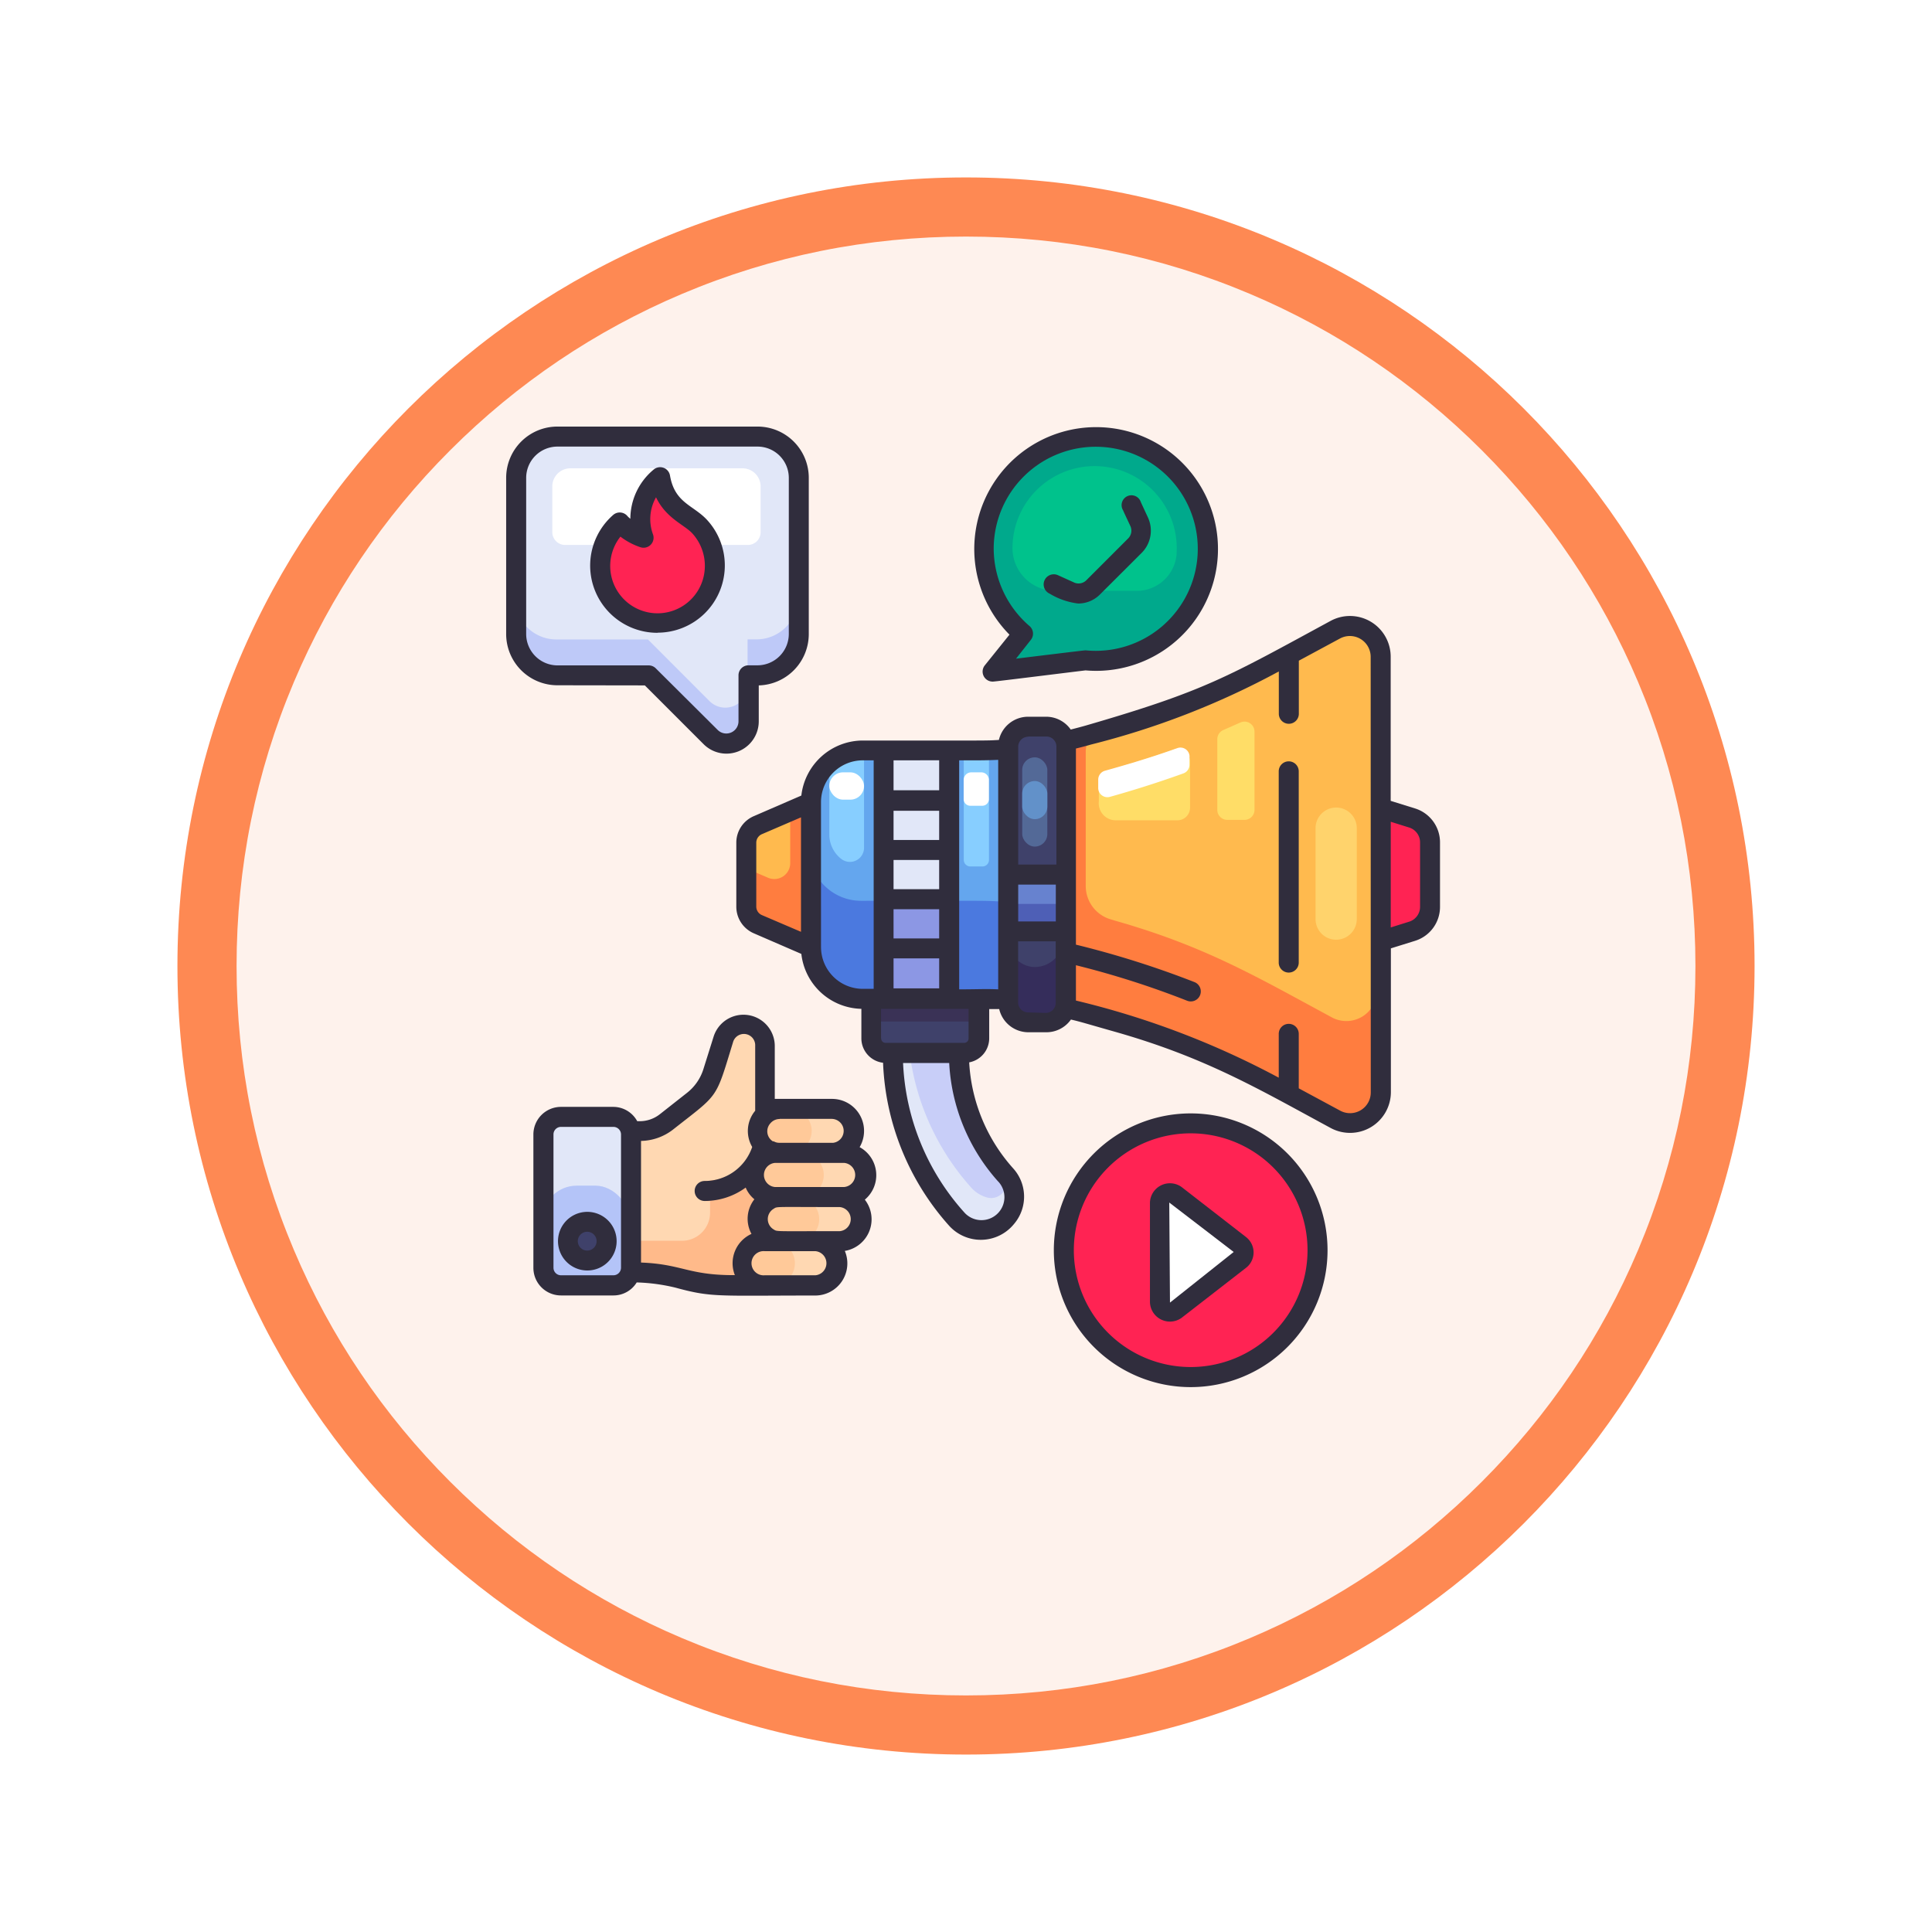 <svg xmlns="http://www.w3.org/2000/svg" xmlns:xlink="http://www.w3.org/1999/xlink" width="98" height="98" viewBox="0 0 98 98">
  <defs>
    <filter id="Trazado_982548" x="0" y="0" width="98" height="98" filterUnits="userSpaceOnUse">
      <feOffset dy="3" input="SourceAlpha"/>
      <feGaussianBlur stdDeviation="3" result="blur"/>
      <feFlood flood-opacity="0.161"/>
      <feComposite operator="in" in2="blur"/>
      <feComposite in="SourceGraphic"/>
    </filter>
  </defs>
  <g id="Grupo_1162937" data-name="Grupo 1162937" transform="translate(-183 -4270.88)">
    <g id="Grupo_1162516" data-name="Grupo 1162516" transform="translate(0 2039.839)">
      <g id="Grupo_1162330" data-name="Grupo 1162330" transform="translate(0 1216.041)">
        <g id="Grupo_1155642" data-name="Grupo 1155642" transform="translate(0 166)">
          <g id="Grupo_1154380" data-name="Grupo 1154380" transform="translate(-9 -1247)">
            <g id="Grupo_1149886" data-name="Grupo 1149886" transform="translate(0 -2463)">
              <g id="Grupo_1149694" data-name="Grupo 1149694" transform="translate(-9 4104)">
                <g id="Grupo_1149263" data-name="Grupo 1149263" transform="translate(210 461)">
                  <g transform="matrix(1, 0, 0, 1, -9, -6)" filter="url(#Trazado_982548)">
                    <g id="Trazado_982548-2" data-name="Trazado 982548" transform="translate(9 6)" fill="#fef2ec">
                      <path d="M 40 78.5 C 34.802 78.5 29.76 77.482 25.015 75.475 C 20.43 73.536 16.313 70.76 12.776 67.224 C 9.24 63.687 6.464 59.57 4.525 54.985 C 2.518 50.24 1.5 45.198 1.5 40 C 1.5 34.802 2.518 29.76 4.525 25.015 C 6.464 20.43 9.24 16.313 12.776 12.776 C 16.313 9.24 20.43 6.464 25.015 4.525 C 29.76 2.518 34.802 1.5 40 1.5 C 45.198 1.5 50.24 2.518 54.985 4.525 C 59.57 6.464 63.687 9.24 67.224 12.776 C 70.76 16.313 73.536 20.43 75.475 25.015 C 77.482 29.76 78.5 34.802 78.5 40 C 78.5 45.198 77.482 50.24 75.475 54.985 C 73.536 59.57 70.76 63.687 67.224 67.224 C 63.687 70.76 59.57 73.536 54.985 75.475 C 50.24 77.482 45.198 78.5 40 78.5 Z" stroke="none"/>
                      <path d="M 40 3 C 35.004 3 30.158 3.978 25.599 5.906 C 21.193 7.77 17.236 10.438 13.837 13.837 C 10.438 17.236 7.77 21.193 5.906 25.599 C 3.978 30.158 3 35.004 3 40 C 3 44.996 3.978 49.842 5.906 54.401 C 7.77 58.807 10.438 62.764 13.837 66.163 C 17.236 69.562 21.193 72.23 25.599 74.094 C 30.158 76.022 35.004 77 40 77 C 44.996 77 49.842 76.022 54.401 74.094 C 58.807 72.23 62.764 69.562 66.163 66.163 C 69.562 62.764 72.23 58.807 74.094 54.401 C 76.022 49.842 77 44.996 77 40 C 77 35.004 76.022 30.158 74.094 25.599 C 72.23 21.193 69.562 17.236 66.163 13.837 C 62.764 10.438 58.807 7.77 54.401 5.906 C 49.842 3.978 44.996 3 40 3 M 40 0 C 62.091 0 80 17.909 80 40 C 80 62.091 62.091 80 40 80 C 17.909 80 0 62.091 0 40 C 0 17.909 17.909 0 40 0 Z" stroke="none" fill="#fe8953"/>
                    </g>
                  </g>
                </g>
              </g>
            </g>
          </g>
        </g>
      </g>
    </g>
    <g id="Social_Media_Marketing" data-name="Social Media Marketing" transform="translate(208 4292.518)">
      <path id="Trazado_997537" data-name="Trazado 997537" d="M60.425,21.48V43.505a1.553,1.553,0,0,1-2.289,1.37c-3.933-2.126-6.47-3.6-11-4.907-4.943-1.411-4.857-1.2-12.875-1.2a2.624,2.624,0,0,1-2.629-2.619V28.829a2.629,2.629,0,0,1,2.629-2.624c5.613,0,7.957.2,11.383-.771,5.907-1.685,6.983-2.355,12.494-5.334a1.553,1.553,0,0,1,2.289,1.38Z" transform="translate(-15.578 -9.808)" fill="#ff7d3f"/>
      <path id="Trazado_997538" data-name="Trazado 997538" d="M74.028,21.5v16.93a1.553,1.553,0,0,1-2.289,1.37c-3.933-2.126-6.47-3.618-11-4.907l-.2-.061a1.761,1.761,0,0,1-1.284-1.7V26.314a1.147,1.147,0,0,1,.832-1.1c5.075-1.441,7.019-2.583,11.672-5.075A1.553,1.553,0,0,1,74.028,21.5Z" transform="translate(-29.181 -9.831)" fill="#ffba4e"/>
      <path id="Trazado_997539" data-name="Trazado 997539" d="M64.332,32.265c-1.248.436-2.319.746-3.172,1.015a.827.827,0,0,0-.6.8V34.9a.863.863,0,0,0,.832.944h3.157a.639.639,0,0,0,.639-.639V32.863a.639.639,0,0,0-.853-.6Z" transform="translate(-29.823 -15.873)" fill="#ffdd67"/>
      <path id="Trazado_997540" data-name="Trazado 997540" d="M72.41,30.368v3.6a.507.507,0,0,0,.507.507h.873a.507.507,0,0,0,.507-.507V29.988a.507.507,0,0,0-.705-.457l-.863.381A.507.507,0,0,0,72.41,30.368Z" transform="translate(-35.663 -14.525)" fill="#ffdd67"/>
      <path id="Trazado_997541" data-name="Trazado 997541" d="M65.133,32.55v.406a.467.467,0,0,1-.3.436c-1.522.548-2.761.919-3.735,1.193a.467.467,0,0,1-.594-.447v-.426a.467.467,0,0,1,.345-.452c.939-.264,2.182-.614,3.669-1.147a.462.462,0,0,1,.619.436Z" transform="translate(-29.797 -15.803)" fill="#fff"/>
      <path id="Trazado_997542" data-name="Trazado 997542" d="M41.612,32.19V44.877c-1.015-.081-1.116-.061-7.354-.061A2.624,2.624,0,0,1,31.63,42.2V34.875a2.634,2.634,0,0,1,2.629-2.624C40.953,32.251,40.648,32.266,41.612,32.19Z" transform="translate(-15.578 -15.854)" fill="#64a6ee"/>
      <path id="Trazado_997543" data-name="Trazado 997543" d="M35.391,32.306a2.624,2.624,0,0,0-1.761.558v3.73a1.568,1.568,0,0,0,.629,1.264.716.716,0,0,0,1.132-.584Z" transform="translate(-16.563 -15.91)" fill="#87ceff"/>
      <rect id="Rectángulo_409927" data-name="Rectángulo 409927" width="1.761" height="1.385" rx="0.693" transform="translate(17.067 17.539)" fill="#fff"/>
      <path id="Trazado_997544" data-name="Trazado 997544" transform="translate(0 0)" fill="#64a6ee"/>
      <path id="Trazado_997545" data-name="Trazado 997545" d="M41.612,44.92v4.9c-1.015-.081-1.116-.061-7.354-.061a2.624,2.624,0,0,1-2.629-2.619v-4.9a2.624,2.624,0,0,0,2.629,2.619C40.953,44.859,40.648,44.838,41.612,44.92Z" transform="translate(-15.578 -20.804)" fill="#4b79df"/>
      <rect id="Rectángulo_409928" data-name="Rectángulo 409928" width="2.913" height="14.961" rx="1.456" transform="translate(26.029 15.199)" fill="#352d5b"/>
      <rect id="Rectángulo_409929" data-name="Rectángulo 409929" width="2.913" height="12.215" rx="1.456" transform="translate(26.029 15.199)" fill="#3f416a"/>
      <rect id="Rectángulo_409930" data-name="Rectángulo 409930" width="1.274" height="4.527" rx="0.637" transform="translate(26.851 16.778)" fill="#536997"/>
      <rect id="Rectángulo_409931" data-name="Rectángulo 409931" width="1.274" height="1.934" rx="0.637" transform="translate(26.851 17.98)" fill="#6291c9"/>
      <path id="Trazado_997546" data-name="Trazado 997546" d="M38.87,32.31h3.314V44.87H38.87Z" transform="translate(-19.144 -15.913)" fill="#8c97e4"/>
      <path id="Trazado_997547" data-name="Trazado 997547" d="M38.87,32.31h3.314v7.719H38.87Z" transform="translate(-19.144 -15.913)" fill="#e1e7f8"/>
      <path id="Trazado_997548" data-name="Trazado 997548" d="M28.468,37.48V44.8l-2.674-1.162a.939.939,0,0,1-.584-.878V39.515a.949.949,0,0,1,.584-.878Z" transform="translate(-12.416 -18.459)" fill="#ff7d3f"/>
      <path id="Trazado_997549" data-name="Trazado 997549" d="M27.5,38.3l-1.71.741a.949.949,0,0,0-.584.878v.7a.949.949,0,0,0,.584.878l.579.249A.807.807,0,0,0,27.5,41Z" transform="translate(-12.416 -18.863)" fill="#ffba4e"/>
      <path id="Trazado_997550" data-name="Trazado 997550" d="M51.29,44.69H54.2v2.872H51.29Z" transform="translate(-25.261 -22.01)" fill="#4e5fb6"/>
      <path id="Trazado_997551" data-name="Trazado 997551" d="M51.29,44.69H54.2v1.533H51.29Z" transform="translate(-25.261 -22.01)" fill="#6782cf"/>
      <path id="Trazado_997552" data-name="Trazado 997552" d="M89.948,44.292,88.37,44.8V38.07l1.578.507a1.3,1.3,0,0,1,.913,1.243v3.248A1.294,1.294,0,0,1,89.948,44.292Z" transform="translate(-43.523 -18.75)" fill="#ff2353"/>
      <path id="Trazado_997553" data-name="Trazado 997553" d="M37.63,57.06h5.44v2a.741.741,0,0,1-.741.741H38.371a.741.741,0,0,1-.741-.741v-2Z" transform="translate(-18.533 -28.103)" fill="#3f416a"/>
      <path id="Trazado_997554" data-name="Trazado 997554" d="M37.63,57.06h5.44v1.223H37.63Z" transform="translate(-18.533 -28.103)" fill="#3a3256"/>
      <path id="Trazado_997555" data-name="Trazado 997555" d="M45.92,69.7a1.675,1.675,0,0,1-2.888,1.157A12.6,12.6,0,0,1,39.8,62.46h3.334a9.241,9.241,0,0,0,2.35,6.161A1.66,1.66,0,0,1,45.92,69.7Z" transform="translate(-19.602 -30.762)" fill="#4e5fb6"/>
      <path id="Trazado_997556" data-name="Trazado 997556" d="M45.92,69.7a1.675,1.675,0,0,1-2.888,1.157A12.6,12.6,0,0,1,39.8,62.46h3.334a9.241,9.241,0,0,0,2.35,6.161A1.66,1.66,0,0,1,45.92,69.7Z" transform="translate(-19.602 -30.762)" fill="#e1e7f8"/>
      <path id="Trazado_997557" data-name="Trazado 997557" d="M45.634,69.865a1.654,1.654,0,0,1-.853-.507A12.6,12.6,0,0,1,41.64,62.43h2.4a9.241,9.241,0,0,0,2.35,6.176.782.782,0,0,1-.756,1.259Z" transform="translate(-20.508 -30.747)" fill="#c8cef8"/>
      <path id="Trazado_997558" data-name="Trazado 997558" d="M83.275,44.784a1.045,1.045,0,0,1-1.045-1.045V39.125a1.045,1.045,0,1,1,2.091,0v4.613a1.045,1.045,0,0,1-1.045,1.045Z" transform="translate(-40.499 -18.755)" fill="#ffd36c"/>
      <path id="Trazado_997559" data-name="Trazado 997559" d="M47.06,32.31h1.284v5.582a.335.335,0,0,1-.335.335H47.4a.335.335,0,0,1-.335-.335V32.31Z" transform="translate(-23.178 -15.913)" fill="#87ceff"/>
      <path id="Trazado_997560" data-name="Trazado 997560" d="M47.446,34.56h.507a.386.386,0,0,1,.386.386v.974a.335.335,0,0,1-.335.335h-.609a.335.335,0,0,1-.335-.335v-.979a.386.386,0,0,1,.386-.381Z" transform="translate(-23.178 -17.021)" fill="#fff"/>
      <circle id="Elipse_11856" data-name="Elipse 11856" cx="6.43" cy="6.43" r="6.43" transform="translate(28.907 35.352)" fill="#ff2353"/>
      <path id="Trazado_997561" data-name="Trazado 997561" d="M66.56,82.172V77.1a.507.507,0,0,1,.782-.386l3.268,2.537a.507.507,0,0,1,0,.766l-3.268,2.537a.507.507,0,0,1-.782-.381Z" transform="translate(-32.782 -37.741)" fill="#fff"/>
      <path id="Trazado_997562" data-name="Trazado 997562" d="M60.313,6.689a5.679,5.679,0,0,1-6.237,5.653l-4.684.573,1.522-1.928a5.689,5.689,0,1,1,9.4-4.3Z" transform="translate(-24.103 -0.487)" fill="#00a98c"/>
      <path id="Trazado_997563" data-name="Trazado 997563" d="M60.262,8.372a4.166,4.166,0,1,0-8.323-.218,2.177,2.177,0,0,0,2.208,2.111h4.1a2.03,2.03,0,0,0,2.02-1.893Z" transform="translate(-25.581 -1.932)" fill="#00c28c"/>
      <path id="Trazado_997564" data-name="Trazado 997564" d="M19.306,65.163H18.047V60.839a1.086,1.086,0,0,0-2.121-.315l-.507,1.614A3,3,0,0,1,14.4,63.625L13.043,64.7a2.157,2.157,0,0,1-1.345.467H8.75v7.166a18.906,18.906,0,0,1,4.882.284c1.847.457,2.03.381,5.674.381Z" transform="translate(-4.309 -29.435)" fill="#ffd8b2"/>
      <path id="Trazado_997565" data-name="Trazado 997565" d="M16.093,75a2.568,2.568,0,0,1-.766.183v1.629A1.426,1.426,0,0,1,13.9,78.238H8.75v1.573c3.146,0,3.426-.081,5.253.376,1.522.376,2.35.289,5.953.289a1.015,1.015,0,0,0,1.015-.817.985.985,0,0,0-.929-1.106.98.98,0,1,0,.041-1.959h1.142A.979.979,0,0,0,22.072,75Z" transform="translate(-4.309 -36.938)" fill="#ffba8a"/>
      <path id="Trazado_997566" data-name="Trazado 997566" d="M24.49,69.907a3.552,3.552,0,0,1-3.375,3.552.517.517,0,1,1-.193-1.015,2.537,2.537,0,0,0,2.537-2.537.507.507,0,1,1,1.015,0Z" transform="translate(-10.097 -34.18)" fill="#ffba8a"/>
      <path id="Trazado_997567" data-name="Trazado 997567" d="M29.719,82.542a1.116,1.116,0,0,1-1.111,1.116H26.035a1.122,1.122,0,0,1,0-2.238h2.573a1.111,1.111,0,0,1,1.111,1.122Z" transform="translate(-12.307 -40.1)" fill="#ffd8b2"/>
      <path id="Trazado_997568" data-name="Trazado 997568" d="M31.7,78.132a1.116,1.116,0,0,1-1.116,1.116H27.535a1.122,1.122,0,0,1,0-2.238H30.58A1.127,1.127,0,0,1,31.7,78.132Z" transform="translate(-13.046 -37.928)" fill="#ffd8b2"/>
      <path id="Trazado_997569" data-name="Trazado 997569" d="M31.247,69.316a1.116,1.116,0,0,1-1.116,1.116H27.466a1.116,1.116,0,0,1,0-2.233h2.659a1.122,1.122,0,0,1,1.122,1.116Z" transform="translate(-12.978 -33.589)" fill="#ffd8b2"/>
      <path id="Trazado_997570" data-name="Trazado 997570" d="M31.693,73.717a1.116,1.116,0,0,1-1.116,1.111H27.065a1.122,1.122,0,0,1,0-2.238h3.512A1.127,1.127,0,0,1,31.693,73.717Z" transform="translate(-12.814 -35.751)" fill="#ffd8b2"/>
      <path id="Trazado_997571" data-name="Trazado 997571" d="M27.628,82.542a1.116,1.116,0,0,1-1.111,1.116h-.482a1.122,1.122,0,0,1,0-2.238h.482a1.122,1.122,0,0,1,1.111,1.122Z" transform="translate(-12.307 -40.1)" fill="#ffc999"/>
      <path id="Trazado_997572" data-name="Trazado 997572" d="M29.6,78.132a1.116,1.116,0,0,1-1.116,1.116h-.949a1.122,1.122,0,0,1,0-2.238h.949A1.127,1.127,0,0,1,29.6,78.132Z" transform="translate(-13.046 -37.928)" fill="#ffc999"/>
      <path id="Trazado_997573" data-name="Trazado 997573" d="M29.151,69.316a1.122,1.122,0,0,1-1.127,1.116h-.558a1.116,1.116,0,1,1,0-2.233h.558a1.122,1.122,0,0,1,1.127,1.116Z" transform="translate(-12.978 -33.589)" fill="#ffc999"/>
      <path id="Trazado_997574" data-name="Trazado 997574" d="M29.6,73.717a1.116,1.116,0,0,1-1.122,1.111H27.065a1.122,1.122,0,0,1,0-2.238h1.416A1.127,1.127,0,0,1,29.6,73.717Z" transform="translate(-12.814 -35.751)" fill="#ffc999"/>
      <rect id="Rectángulo_409932" data-name="Rectángulo 409932" width="4.441" height="8.546" rx="1.75" transform="translate(2.507 35.012)" fill="#e1e7f8"/>
      <rect id="Rectángulo_409933" data-name="Rectángulo 409933" width="4.441" height="5.055" rx="1.75" transform="translate(2.507 38.503)" fill="#b4c4f8"/>
      <circle id="Elipse_11857" data-name="Elipse 11857" cx="0.979" cy="0.979" r="0.979" transform="translate(3.745 40.34)" fill="#3f416a"/>
      <path id="Trazado_997575" data-name="Trazado 997575" d="M8.949,13.114l3.126,3.111a1.137,1.137,0,0,0,1.939-.8V13.114h.452a2.1,2.1,0,0,0,2.1-2.1V3.1a2.1,2.1,0,0,0-2.1-2.1H4.316A2.1,2.1,0,0,0,2.21,3.1v7.922a2.1,2.1,0,0,0,2.1,2.1Z" transform="translate(-1.088 -0.493)" fill="#e1e7f8"/>
      <path id="Trazado_997576" data-name="Trazado 997576" d="M16.506,7.408V5.1a.919.919,0,0,0-.924-.924H6.864A.919.919,0,0,0,5.94,5.1V7.413a.65.65,0,0,0,.65.65h9.272a.645.645,0,0,0,.645-.655Z" transform="translate(-2.925 -2.059)" fill="#fff"/>
      <path id="Trazado_997577" data-name="Trazado 997577" d="M14.009,21.56v1.827a1.132,1.132,0,0,1-1.934.787L8.955,21.063H4.311a2.1,2.1,0,0,1-2.1-2.1V17.14a2.1,2.1,0,0,0,2.1,2.1H8.955l3.121,3.126a1.132,1.132,0,0,0,1.934-.8Z" transform="translate(-1.088 -8.442)" fill="#bec9f8"/>
      <path id="Trazado_997578" data-name="Trazado 997578" d="M28.013,17.14v1.827a2.1,2.1,0,0,1-2.091,2.1H25.46V19.236h.462a2.1,2.1,0,0,0,2.091-2.1Z" transform="translate(-12.539 -8.442)" fill="#bec9f8"/>
      <path id="Trazado_997579" data-name="Trazado 997579" d="M13.545,12.464a2.9,2.9,0,0,1-1.913-5.075,2.877,2.877,0,0,0,1.193.766,2.766,2.766,0,0,1,.848-3.045c.274,1.619,1.38,1.847,1.994,2.5a2.9,2.9,0,0,1-2.121,4.852Z" transform="translate(-5.247 -2.517)" fill="#ff2353"/>
      <g id="Grupo_1162934" data-name="Grupo 1162934" transform="translate(0.675 0)">
        <path id="Trazado_997580" data-name="Trazado 997580" d="M79.057,33.46a.507.507,0,0,0-.507.507v9.7a.507.507,0,0,0,1.015,0v-9.7A.507.507,0,0,0,79.057,33.46Z" transform="translate(-39.362 -16.479)" fill="#302d3d"/>
        <path id="Trazado_997581" data-name="Trazado 997581" d="M58.748,28.691l-1.223-.381V21A2.065,2.065,0,0,0,54.48,19.18c-5.273,2.862-6.364,3.552-12.433,5.313-.249.071-.507.137-.751.2a1.522,1.522,0,0,0-1.243-.65h-.924a1.522,1.522,0,0,0-1.477,1.177c-.685.041-.335.03-6.9.03a3.146,3.146,0,0,0-3.121,2.791l-2.411,1.045a1.462,1.462,0,0,0-.888,1.345v3.253a1.472,1.472,0,0,0,.888,1.345l2.411,1.045a3.136,3.136,0,0,0,3.045,2.786v1.522a1.248,1.248,0,0,0,1.1,1.213,13.159,13.159,0,0,0,3.36,8.277,2.167,2.167,0,0,0,3.268-.081l.03-.036a2.137,2.137,0,0,0-.061-2.806,8.764,8.764,0,0,1-2.228-5.374,1.243,1.243,0,0,0,1.015-1.223V38.871h.507a1.522,1.522,0,0,0,1.477,1.177h.924a1.522,1.522,0,0,0,1.238-.645c.507.117.812.218,2.248.624,4.6,1.309,7.267,2.9,10.936,4.882a2.071,2.071,0,0,0,3.045-1.817v-7.3l1.223-.381a1.8,1.8,0,0,0,1.269-1.725V30.421A1.8,1.8,0,0,0,58.748,28.691ZM38.631,32.558h1.908v1.868H38.631Zm.507-7.511h.924a.507.507,0,0,1,.507.507v5.988H38.631V25.565a.508.508,0,0,1,.5-.507Zm-1.522,1.182V37.871c-.69-.03-.959,0-1.979,0V26.255c.954,0,1.264.005,1.979-.025Zm-2.994,6.562H32.308V31.309h2.314Zm-2.314,1.015h2.314v1.482H32.308Zm2.314-3.512H32.308V28.812h2.314ZM32.308,36.3h2.314v1.522H32.308Zm2.314-10.048v1.522H32.308V26.255Zm-9.277,7.43V30.421a.472.472,0,0,1,.274-.416l1.994-.858v5.806L25.619,34.1A.472.472,0,0,1,25.345,33.684Zm3.283,2.03V28.376a2.121,2.121,0,0,1,2.131-2.121H31.3V37.846H30.76a2.121,2.121,0,0,1-2.131-2.131Zm3.045,4.628V38.861h4.441v1.492a.223.223,0,0,1-.228.233H31.907a.223.223,0,0,1-.228-.233Zm5.938,7.272a1.164,1.164,0,1,1-1.72,1.568,12.124,12.124,0,0,1-3.1-7.572h2.34a9.749,9.749,0,0,0,2.487,6.014Zm1.522-8.571a.507.507,0,0,1-.507-.507v-3.1h1.908v3.126a.507.507,0,0,1-.507.507ZM56.515,43.1a1.05,1.05,0,0,1-1.553.924l-2.1-1.132V40.129a.507.507,0,1,0-1.015,0v2.223A42.777,42.777,0,0,0,41.559,38.44V36.648a44.785,44.785,0,0,1,5.638,1.8.508.508,0,0,0,.376-.944,47.577,47.577,0,0,0-6.014-1.9V25.656c.254-.061.507-.127.756-.2a40.71,40.71,0,0,0,9.536-3.71v2.147a.507.507,0,1,0,1.015,0V21.2l2.1-1.132A1.056,1.056,0,0,1,56.51,21Zm2.5-9.419a.787.787,0,0,1-.563.761l-.924.289V29.371l.924.289a.787.787,0,0,1,.563.761Z" transform="translate(-12.658 -9.325)" fill="#302d3d"/>
        <path id="Trazado_997582" data-name="Trazado 997582" d="M63.012,68.65a6.942,6.942,0,1,0,6.942,6.942,6.942,6.942,0,0,0-6.942-6.942Zm0,12.865a5.927,5.927,0,1,1,5.927-5.922A5.927,5.927,0,0,1,63.012,81.515Z" transform="translate(-28.29 -33.811)" fill="#302d3d"/>
        <path id="Trazado_997583" data-name="Trazado 997583" d="M70.547,78.358,67.279,75.82a1.015,1.015,0,0,0-1.6.782v5.075a1.015,1.015,0,0,0,1.6.787l3.268-2.537a.985.985,0,0,0,0-1.568Zm-3.852,3.329h0l-.036-5.075,3.268,2.507Z" transform="translate(-33.023 -37.251)" fill="#302d3d"/>
        <path id="Trazado_997584" data-name="Trazado 997584" d="M48.648,12.14a.507.507,0,0,0,.421.822c.122,0,3.8-.462,4.689-.568A6.181,6.181,0,1,0,49.9,10.582ZM49.1,6.223a5.176,5.176,0,1,1,4.684,5.156c-.086,0,.228-.041-3.552.421l.756-.959a.507.507,0,0,0-.076-.7A5.2,5.2,0,0,1,49.1,6.223Z" transform="translate(-24.37 -0.027)" fill="#302d3d"/>
        <path id="Trazado_997585" data-name="Trazado 997585" d="M55.359,11.9a3.634,3.634,0,0,0,1.456.507,1.553,1.553,0,0,0,1.106-.457l2.126-2.121a1.594,1.594,0,0,0,.32-1.761l-.37-.8a.5.5,0,1,0-.9.416c.1.228.03.071.37.8a.558.558,0,0,1-.117.624l-2.121,2.121a.553.553,0,0,1-.619.112l-.807-.365a.513.513,0,0,0-.447.924Z" transform="translate(-27.802 -3.432)" fill="#302d3d"/>
        <path id="Trazado_997586" data-name="Trazado 997586" d="M20.609,65.5A1.624,1.624,0,0,0,19.2,63.06H16.3v-2.7a1.588,1.588,0,0,0-3.106-.447l-.507,1.614a2.466,2.466,0,0,1-.848,1.233l-1.36,1.071a1.649,1.649,0,0,1-1.015.36H9.323a1.385,1.385,0,0,0-1.2-.726H5.456a1.4,1.4,0,0,0-1.4,1.4v6.765a1.4,1.4,0,0,0,1.4,1.4H8.12a1.38,1.38,0,0,0,1.177-.66,9.429,9.429,0,0,1,1.964.264c1.857.507,2.106.4,7.1.4a1.629,1.629,0,0,0,1.492-2.263,1.624,1.624,0,0,0,1.015-2.6,1.619,1.619,0,0,0-.264-2.664Zm-4.3,2.03a.614.614,0,0,1,0-1.223h3.512a.614.614,0,0,1,0,1.223Zm.239-3.456H19.2a.619.619,0,0,1,.507.294.609.609,0,0,1-.442.919H16.534a.548.548,0,0,1-.289-.076H16.2a.6.6,0,0,1-.122-.913.614.614,0,0,1,.467-.218ZM5.456,72.007a.381.381,0,0,1-.381-.381v-6.77a.381.381,0,0,1,.381-.376H8.12a.386.386,0,0,1,.381.381v6.765a.386.386,0,0,1-.381.381Zm4.06-.65V65.192a2.73,2.73,0,0,0,1.619-.573c2.35-1.852,2.142-1.477,3.045-4.425a.573.573,0,0,1,1.127.167v3.3a1.6,1.6,0,0,0-.152,1.837,2.537,2.537,0,0,1-2.411,1.725.507.507,0,0,0,0,1.015,3.522,3.522,0,0,0,2.081-.68,1.522,1.522,0,0,0,.441.594,1.6,1.6,0,0,0-.147,1.756A1.634,1.634,0,0,0,14.276,72c-2.37.01-2.664-.558-4.76-.639Zm6.273.65a.614.614,0,1,1,0-1.223h2.573a.614.614,0,0,1,0,1.223Zm3.806-2.238c-3.329,0-3.162.03-3.349-.086a.609.609,0,0,1,0-1.05c.193-.122,0-.086,3.349-.086a.614.614,0,0,1,0,1.223Z" transform="translate(-2.675 -28.957)" fill="#302d3d"/>
        <path id="Trazado_997587" data-name="Trazado 997587" d="M7.982,78.49a1.487,1.487,0,1,0,1.055.434A1.492,1.492,0,0,0,7.982,78.49Zm0,1.964a.477.477,0,1,1,.477-.477A.477.477,0,0,1,7.982,80.454Z" transform="translate(-3.871 -38.657)" fill="#302d3d"/>
        <path id="Trazado_997588" data-name="Trazado 997588" d="M8.364,13.129l2.979,2.979a1.639,1.639,0,0,0,2.8-1.162V13.129a2.608,2.608,0,0,0,2.537-2.6V2.6A2.6,2.6,0,0,0,14.1,0H3.949A2.6,2.6,0,0,0,1.33,2.6v7.922a2.6,2.6,0,0,0,2.6,2.6Zm-6.019-2.6V2.6A1.588,1.588,0,0,1,3.933,1.015h10.15A1.588,1.588,0,0,1,15.667,2.6v7.922a1.594,1.594,0,0,1-1.583,1.588h-.462a.507.507,0,0,0-.507.507v2.324a.619.619,0,0,1-1.061.442L8.917,12.261a.507.507,0,0,0-.35-.147H3.933a1.594,1.594,0,0,1-1.588-1.588Z" transform="translate(-1.33 0)" fill="#302d3d"/>
        <path id="Trazado_997589" data-name="Trazado 997589" d="M13.143,12.45a3.41,3.41,0,0,0,2.492-5.74c-.7-.741-1.624-.842-1.862-2.238a.507.507,0,0,0-.822-.3,3.253,3.253,0,0,0-1.188,2.5,1.1,1.1,0,0,1-.157-.147.507.507,0,0,0-.726-.036,3.41,3.41,0,0,0,2.263,5.968ZM11.26,7.578a3.456,3.456,0,0,0,1.015.538.507.507,0,0,0,.634-.66,2.238,2.238,0,0,1,.157-1.873c.507,1.061,1.421,1.385,1.832,1.822a2.436,2.436,0,0,1,.639,1.817A2.4,2.4,0,1,1,11.26,7.578Z" transform="translate(-5.464 -1.996)" fill="#302d3d"/>
      </g>
    </g>
  </g>
</svg>
